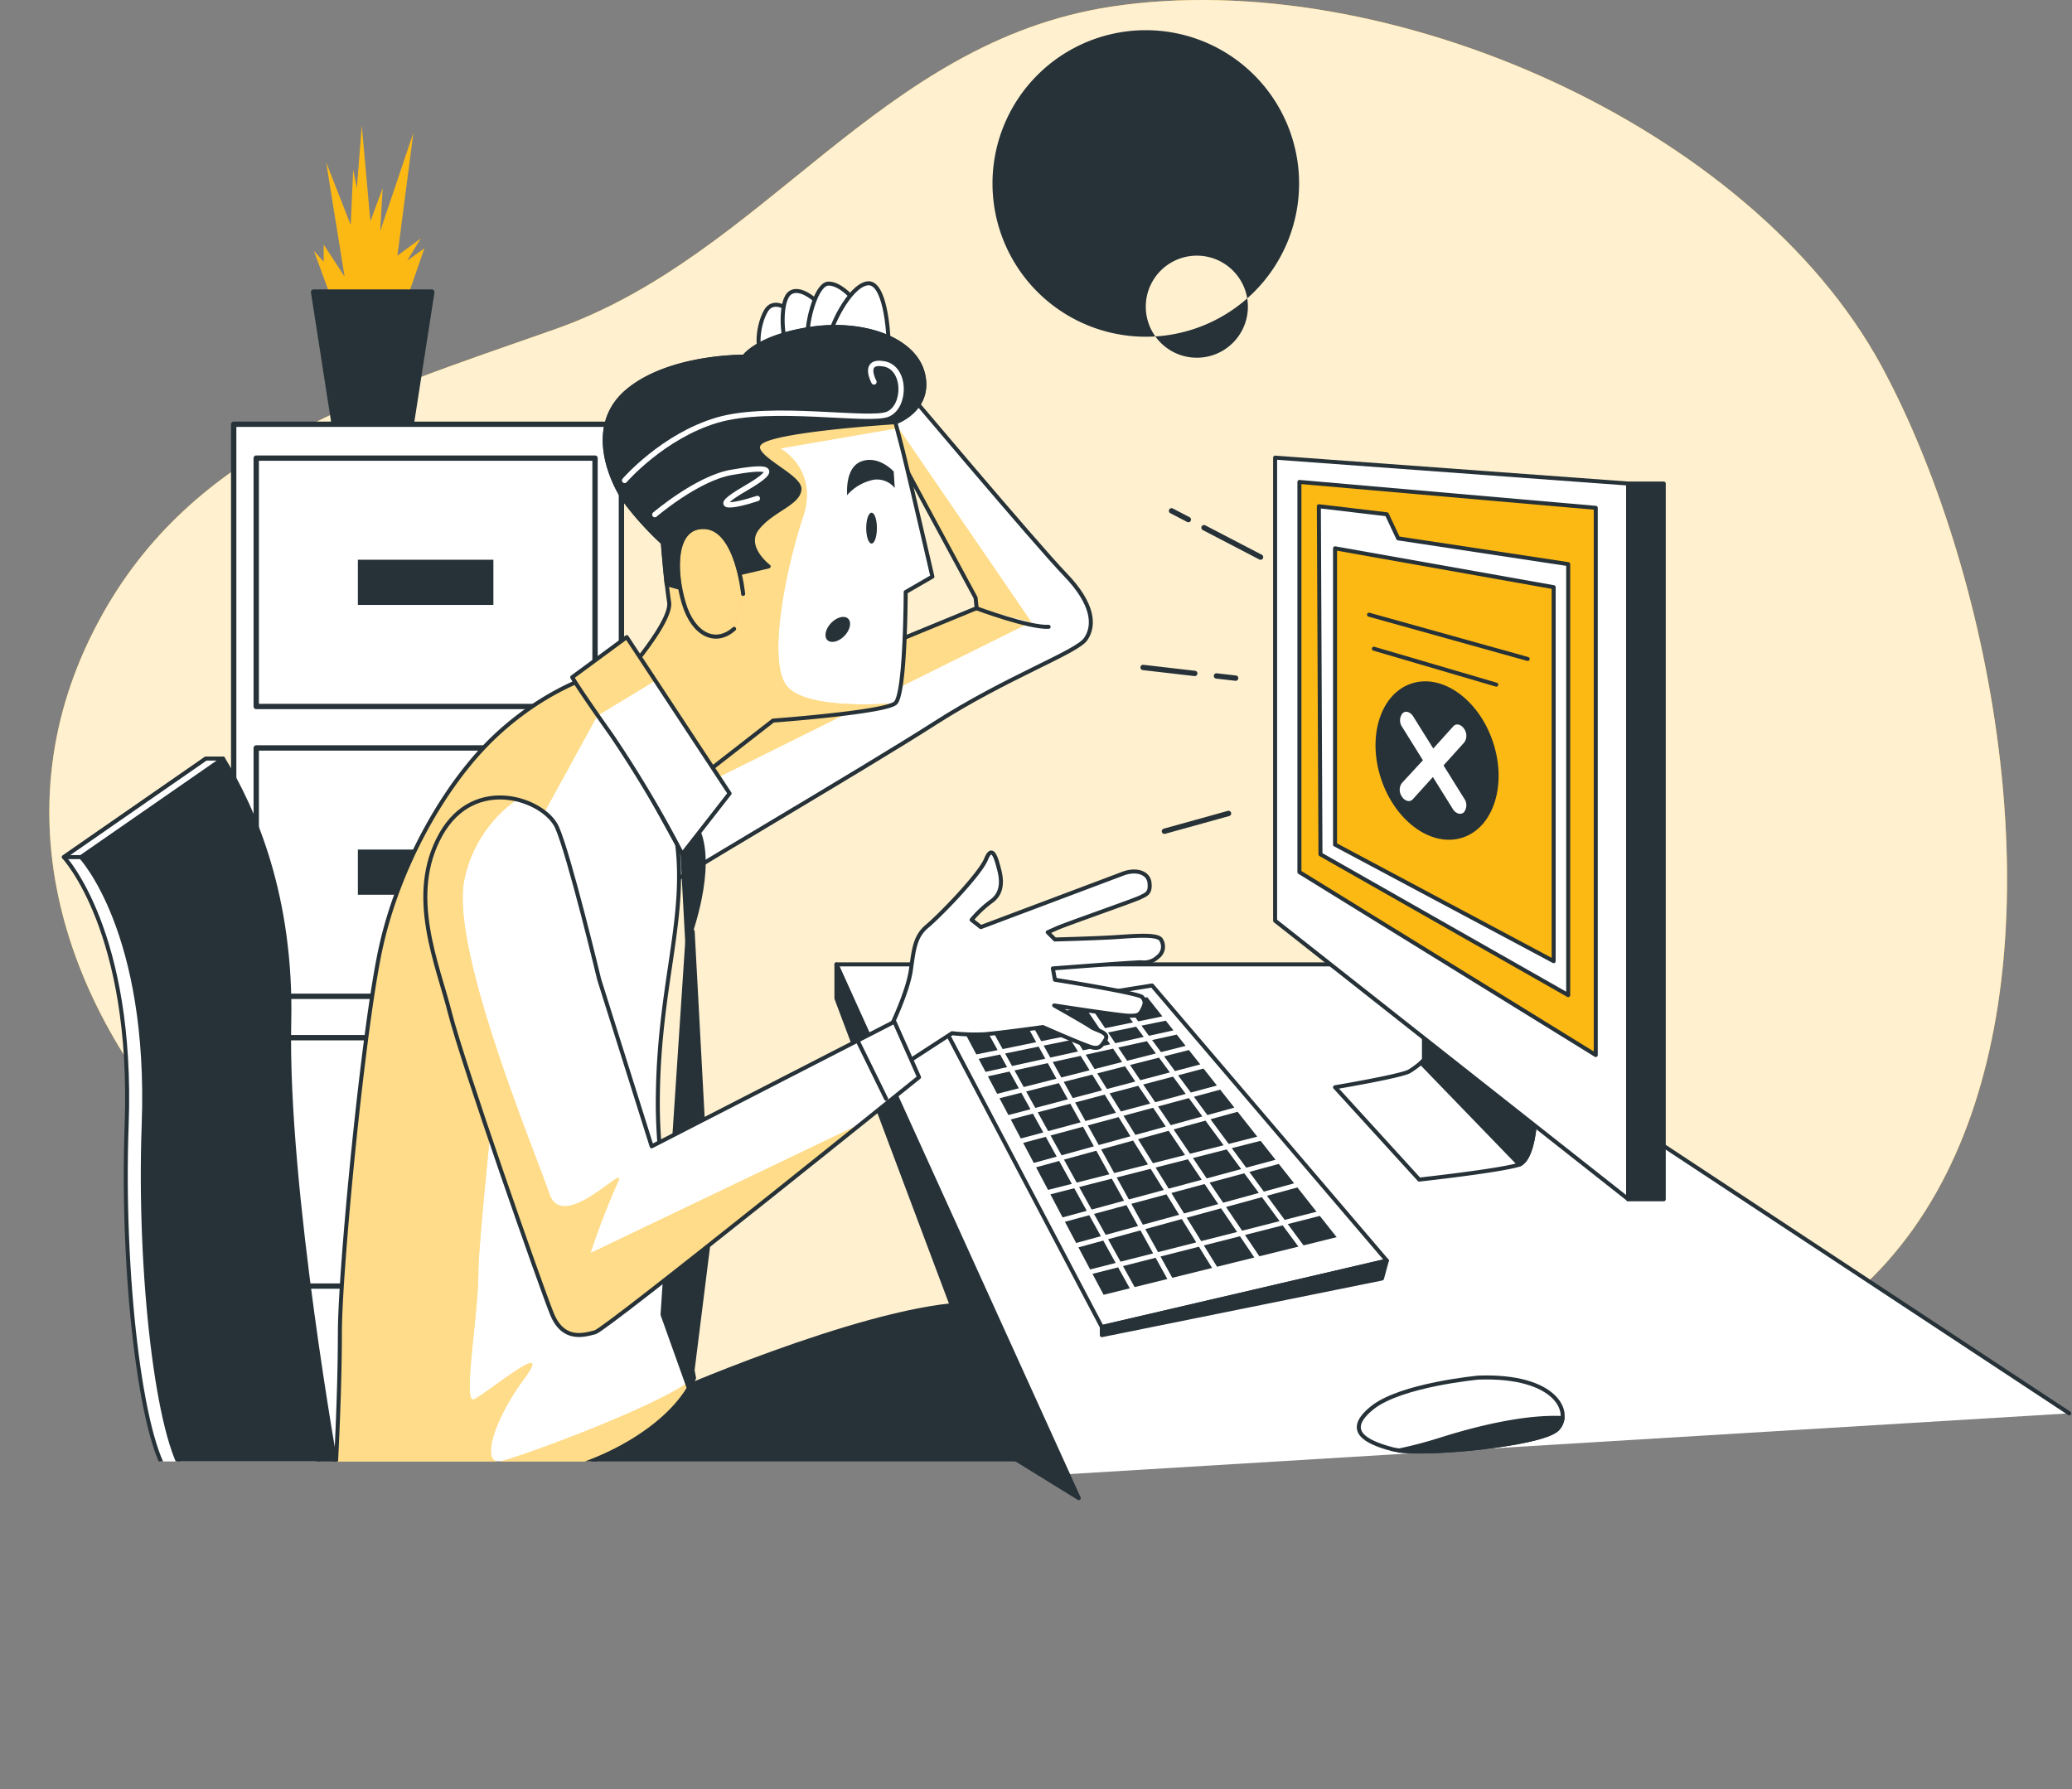 <svg xmlns="http://www.w3.org/2000/svg" xmlns:xlink="http://www.w3.org/1999/xlink" width="387.91" height="335" viewBox="0 0 387.91 335"><rect x="0" y="0" width="387.91" height="335" fill="#808080" stroke="none"/><defs><style>.a,.i,.j,.r{fill:none;}.b,.e,.h,.l,.o,.t{fill:#fff;}.b,.c,.f,.i,.j,.k,.l,.t{stroke:#263238;stroke-linejoin:round;}.b,.c,.f,.i,.j,.k,.l,.r,.t{stroke-linecap:round;}.b,.c,.f,.i,.t{stroke-width:0.75px;}.c,.d{fill:#fdb913;}.e{opacity:0.8;}.f,.g,.k{fill:#263238;}.m{clip-path:url(#a);}.n{clip-path:url(#b);}.o,.t{opacity:0.5;}.p{clip-path:url(#c);}.q{clip-path:url(#d);}.r{stroke:#fff;stroke-miterlimit:10;}.s{clip-path:url(#e);}.u{clip-path:url(#f);}.v{clip-path:url(#g);}.w{fill:#f69593;font-size:32px;font-family:Roboto-Bold, Roboto;font-weight:700;}</style><clipPath id="a"><rect class="a" width="230" height="228" transform="translate(55.67 159)"/></clipPath><clipPath id="b"><path class="b" d="M224.07,184.9s25.61,30.42,31,36,5.59,9.63,3.85,12.13-14.82,7.13-28.3,15.79-51.8,31-52.18,31.78-4.05-27-4.05-27l64.12-26.38-.19-1.93-20.8-38.51Z"/></clipPath><clipPath id="c"><path class="b" d="M157.76,389.39c10.46-1.76,23.86-8.95,27.85-18-3-15.69-6.79-37.79-6.79-51.31,0-22.72,6-35.62,3.27-51s-8.47-25.41-14.63-29.46c0,0-9.43,2.5-19.06,11.55s-18.1,24.61-21.4,39.44-7.7,60.46-7.7,72.4-.86,26.76-.86,26.76h34.59A26.46,26.46,0,0,0,157.76,389.39Z"/></clipPath><clipPath id="d"><path class="b" d="M179.78,214.93s.58,7.51,1.16,11.17-8.47,13.9-8.47,13.9l13.09,19.83,14.83-11.55s21-1.54,22.91-3.28,1.93-20.79,1.93-20.79l5-2.89s-4.62-20-5.77-24.46l-1.16-4.42s6.74-2.32,5.2-9-11.36-10-21.18-8.48-12.32,5.2-12.32,5.2-13.87-.19-21.76,6.36-3.08,16.94-.58,20.6a57.229,57.229,0,0,0,7.12,7.81Z"/></clipPath><clipPath id="e"><path class="c" d="M194.8,224.56s-1.15-12.13-7.12-12.51-5.78,8.28-4,14.25,6,7.89,9.43,4.81"/></clipPath><clipPath id="f"><path class="b" d="M173,232.65l19.26,29.27-8.86,11.36a223.779,223.779,0,0,0-13.28-22.34c-6.55-9.24-7.32-10.78-7.32-10.78Z"/></clipPath><clipPath id="g"><path class="b" d="M167.85,296.77s-5.59-23.3-7.9-28.5-15.4-10-21.76,1.35-.58,24.26,1.74,33.5,16.94,51,19.06,56.23,6,4,8.09,3.47,60.65-47.76,60.65-47.76l-4.62-10.39L177.67,328Z"/></clipPath></defs><g transform="translate(6846 18740)"><g transform="translate(-6901.67 -18853.346)"><path class="d" d="M429.84,253.51c-3.39-27-11.87-53.07-22-71.76-24.47-44.91-92.64-74.95-144-67.18-43.81,6.62-64.86,46.59-104.36,60.46-36.34,12.76-69.06,22.61-86.19,56.28C37,302.43,125.71,380.18,201.74,374.12c24-1.92,45.44-11.15,70.07-6.82,50,8.79,66.6,18.24,110.76.66C426.08,350.63,435.77,300.74,429.84,253.51Z"/><path class="e" d="M429.84,253.51c-3.39-27-11.87-53.07-22-71.76-24.47-44.91-92.64-74.95-144-67.18-43.81,6.62-64.86,46.59-104.36,60.46-36.34,12.76-69.06,22.61-86.19,56.28C37,302.43,125.71,380.18,201.74,374.12c24-1.92,45.44-11.15,70.07-6.82,50,8.79,66.6,18.24,110.76.66C426.08,350.63,435.77,300.74,429.84,253.51Z"/><path class="b" d="M254.91,389.43l-42.65-95.5H315.61L443.06,378"/><path class="f" d="M244.33,385.67,212.26,300.3v-6.37l45.37,99.95Z"/><path class="b" d="M271.35,297.88l43.96,51.53-53.36,12.43-30.32-57.6Z"/><path class="f" d="M261.95,361.84v1.52l52.45-10.61.91-3.34Z"/><path class="g" d="M269.69,316.42l2.25,3.32,5.72-1.55-2.38-3.24Z"/><path class="g" d="M291.34,336.73l-2.72-3.68-6.5,1.75,2.54,3.76Z"/><path class="g" d="M265.02,309.5l1.67,2.48,5.38-1.37-1.69-2.3Z"/><path class="g" d="M275.38,324.83l3.08,4.56,6.29-1.59-3.4-4.61Z"/><path class="g" d="M291.67,326.97l-5.39,1.37,2.7,3.66,5.49-1.48Z"/><path class="g" d="M279.01,330.19l2.57,3.82,6.46-1.75-2.71-3.68Z"/><path class="g" d="M258.93,310.85l1.66,2.68,5.16-1.32-1.69-2.5Z"/><path class="g" d="M272.47,320.53l2.38,3.51,5.92-1.64-2.53-3.43Z"/><path class="g" d="M267.23,312.77l1.92,2.85,5.54-1.46-2.04-2.77Z"/><path class="g" d="M255.59,319.2l-1.68-3.03-6.13,1.56,1.71,3.08Z"/><path class="g" d="M246.78,326.53l4.21-1.13-1.95-3.52-4.14,1.09Z"/><path class="g" d="M257.11,307.91l1.31,2.12,5.09-1.13-1.37-2.02Z"/><path class="g" d="M253.45,315.34l-1.62-2.92-6.23,1.37,1.72,3.11Z"/><path class="g" d="M251.06,309.14l1.24,2.24,5.18-1.14-1.33-2.14Z"/><path class="g" d="M242.35,318.17l4.06-1.04L244.67,314l-4.05.89Z"/><path class="g" d="M243.84,310.62l1.3,2.34,6.23-1.37-1.25-2.26Z"/><path class="g" d="M263.41,318.08l2.1,3.39,5.5-1.48-2.25-3.32Z"/><path class="g" d="M277.53,329.63l-3.07-4.54-5.73,1.58,2.78,4.49Z"/><path class="g" d="M252.76,312.21l1.6,2.9,5.3-1.35-1.67-2.7Z"/><path class="g" d="M253.96,330.74l-4.32,1.19,2.24,4.23,4.45-1.13Z"/><path class="g" d="M266.01,322.28l2.22,3.58,5.69-1.56-2.37-3.52Z"/><path class="g" d="M261.99,317.52l-1.83-2.95-5.34,1.36,1.68,3.04Z"/><path class="g" d="M272.02,348.87l-6.11,1.56,2.18,3.93,6.13-1.51Z"/><path class="g" d="M262.56,305.87l5.23-1.07-2.81-3.82-5.15.85Z"/><path class="g" d="M249.66,308.5l-2.53-4.57-6.41,1.06,2.66,4.8Z"/><path class="g" d="M257.98,323.51l-1.93-3.49-6.1,1.61,1.95,3.52Z"/><path class="g" d="M273.55,336.18l-2.46-3.97-6.36,1.62,2.28,4.12Z"/><path class="g" d="M270.59,331.4l-2.78-4.48-5.99,1.65,2.45,4.43Z"/><path class="g" d="M280.65,334.26l-2.58-3.83-6.06,1.54,2.46,3.96Z"/><path class="g" d="M264.59,321.72l-2.1-3.4-5.54,1.47,1.93,3.47Z"/><path class="g" d="M261.09,314.34l1.82,2.93,5.31-1.4-1.93-2.86Z"/><path class="g" d="M267.31,326.12l-2.22-3.59-5.76,1.55,2.04,3.68Z"/><path class="g" d="M283.74,338.82l-2.55-3.76-6.22,1.68,2.37,3.83Z"/><path class="g" d="M279.63,345.99l-2.71-4.37-6.84,1.88,2.4,4.31Z"/><path class="g" d="M259.13,340.08l-2.34-4.23-4.47,1.14,2.28,4.32Z"/><path class="g" d="M251.45,326.22l-4.23,1.14,1.99,3.75,4.29-1.18Z"/><path class="g" d="M271.56,348.05l-2.38-4.31-6.06,1.66,2.33,4.2Z"/><path class="g" d="M260.46,328l-2.03-3.67-6.08,1.64,2.06,3.71Z"/><path class="g" d="M263.11,306.68l1.36,2.01,5.32-1.18-1.41-1.91Z"/><path class="g" d="M240.18,314.06l4.03-.89-1.3-2.36-4.02.82Z"/><path class="g" d="M256.59,307.08l5-1.02-2.75-4.07-4.9.81Z"/><path class="g" d="M250.6,308.31l5.05-1.03-2.68-4.32-4.89.81Z"/><path class="g" d="M248.59,321.06l-1.72-3.1L242.79,319l1.67,3.14Z"/><path class="g" d="M268.77,304.6l4.52-.93-2.84-3.59-4.47.73Z"/><path class="g" d="M242.44,309.98l-2.68-4.84-3.96.66,2.65,4.99Z"/><path class="g" d="M265,350.66l-4.8,1.22,2.08,3.92,4.9-1.21Z"/><path class="g" d="M287.81,344.84l-6.76,1.72,2.47,3.99,6.98-1.73Z"/><path class="g" d="M280.13,346.8l-7.2,1.83,2.21,3.99,7.45-1.84Z"/><path class="g" d="M295.81,342.8l-7.06,1.8,2.69,3.99,7.31-1.81Z"/><path class="g" d="M302.76,341.03l-6,1.53,2.95,3.99,6.2-1.54Z"/><path class="g" d="M262.22,345.65l-4.65,1.27,2.19,4.14,4.78-1.22Z"/><path class="g" d="M276.42,340.82l-2.37-3.83-6.58,1.78,2.16,3.91Z"/><path class="g" d="M287.27,344.04l-3-4.43-6.43,1.76,2.71,4.38Z"/><path class="g" d="M268.73,342.92l-2.17-3.91-6.07,1.65,2.18,3.92Z"/><path class="g" d="M257.14,346.1l4.63-1.27-2.18-3.93-4.55,1.23Z"/><path class="g" d="M263.36,333.24l-2.44-4.42-6.06,1.67,2.38,4.3Z"/><path class="g" d="M295.23,342.01l-3.31-4.49-6.72,1.84,3.01,4.44Z"/><path class="g" d="M266.11,338.19l-2.29-4.13-6.12,1.56,2.34,4.22Z"/><path class="g" d="M282.29,322.93l3.41,4.62,5.35-1.36-3.68-4.66Z"/><path class="g" d="M275.64,313.91l4.74-1.25-2.13-2.69-4.64,1.18Z"/><path class="g" d="M271.36,308.1l1.66,2.26,4.62-1.17-1.67-2.11Z"/><path class="g" d="M302.14,340.25l-3.58-4.55-5.7,1.56,3.32,4.51Z"/><path class="g" d="M276.22,314.7l2.39,3.23,4.88-1.32-2.5-3.17Z"/><path class="g" d="M289.56,332.79l2.72,3.69,5.67-1.55-2.87-3.63Z"/><path class="g" d="M270.76,307.3l4.59-1.01-1.43-1.82-4.55.93Z"/><path class="g" d="M281.71,322.15l5.05-1.4-2.65-3.36-4.92,1.33Z"/><path class="b" d="M322.28,303.64v8.18a16,16,0,0,1-2.73,2.12c-1.51.91-13.94,3-13.94,3l15.76,17.29s14.45-1.58,18.5-2.73c4.24-1.22,3.33-16.68,3.33-16.68Z"/><path class="f" d="M322.28,303.64v8.18s-.22.22-.58.54l18.43,19.06c3.94-1.77,3.07-16.57,3.07-16.57Z"/><path class="b" d="M294.39,199.04v86.71l66.09,52.14v-134Z"/><path class="c" d="M298.94,203.59v73.06l55.48,34.26V208.44Z"/><rect class="f" width="6.67" height="134.03" transform="translate(360.48 203.89)"/><path class="b" d="M302.58,208.14l.3,65.18,46.38,26.37V218.98l-31.83-4.82-2.12-4.51Z"/><path class="c" d="M305.61,216.02V271.5l40.93,21.83V223.3Z"/><ellipse class="g" cx="11.03" cy="15.2" rx="11.03" ry="15.2" transform="translate(309.416 244.863) rotate(-18.56)"/><path class="h" d="M325.92,256.67l3.89-4.31a2.21,2.21,0,0,0-.07-2.59c-.58-.83-1.49-1-2-.41L324,253.51l-3.75-6c-.54-.87-1.45-1.14-2-.6a2.11,2.11,0,0,0-.08,2.55l3.89,6.25L318.1,260a2.2,2.2,0,0,0,.08,2.59,1.68,1.68,0,0,0,1,.73,1,1,0,0,0,1-.32l3.75-4.15,3.74,6a1.79,1.79,0,0,0,1.06.84,1,1,0,0,0,1-.24,2.12,2.12,0,0,0,.07-2.55Z"/><line class="i" x2="22.92" y2="6.73" transform="translate(312.88 234.82)"/><line class="i" x2="29.71" y2="8.29" transform="translate(311.97 228.45)"/><path class="b" d="M332.45,371.31s-14.49,1.34-19.85,5.63-1.34,6.44,3.75,7.78,27.9-.81,30.85-3.76S347.2,370.77,332.45,371.31Z"/><path class="f" d="M347.2,381a3.46,3.46,0,0,0,1-2.12c-6.49-.32-15,1.56-22.73,4a81.068,81.068,0,0,1-7.94,2.09C324.27,385.78,344.44,383.72,347.2,381Z"/><line class="j" x2="10.59" y2="5.51" transform="translate(281.08 212.16)"/><line class="j" x2="3.15" y2="1.64" transform="translate(275 209)"/><line class="j" x2="3.59" y2="0.41" transform="translate(283.41 239.92)"/><line class="j" x2="9.68" y2="1.12" transform="translate(269.67 238.33)"/><line class="j" x1="12" y2="3.33" transform="translate(273.67 265.67)"/><path class="g" d="M270.18,119a28.7,28.7,0,1,0,28.7,28.7,28.7,28.7,0,0,0-28.7-28.7Zm0,51.76a9.557,9.557,0,1,1,0,.03Z"/><path class="g" d="M272.23,147.73a2.05,2.05,0,1,1-2.05-2,2.05,2.05,0,0,1,2.05,2Z"/><path class="j" d="M263.31,158.14l6.87-10.41,11.61,9.61"/><path class="d" d="M117.88,169.73l-3.45-9.43,1.84,2.07v-3.22l3.91,5.98-3.45-21.39,4.6,11.73.46-10.35.69,3.45.92-11.73,1.61,17.94,2.3-6.21-.46,8.05,6.21-18.4-2.99,23,4.37-3.22-2.53,4.14,3.22-2.3-3.67,10.58-13.35.23"/><path class="k" d="M132.64,192.96H118.26l-3.88-24.92h22.13Z"/><rect class="l" width="72.59" height="193.11" transform="translate(99.42 192.79)"/><rect class="j" width="63.43" height="46.51" transform="translate(103.64 199.13)"/><rect class="g" width="25.37" height="8.46" transform="translate(122.67 218.16)"/><rect class="j" width="63.43" height="46.51" transform="translate(103.64 253.4)"/><rect class="g" width="25.37" height="8.46" transform="translate(122.67 272.43)"/><rect class="j" width="63.43" height="46.51" transform="translate(103.64 307.66)"/><rect class="g" width="25.37" height="8.46" transform="translate(122.67 326.69)"/><g class="m"><path class="f" d="M179.79,374.88s36.38-16.07,55.94-17.28L250,389.13H142.22Z"/><path class="h" d="M224.07,184.9s25.61,30.42,31,36,5.59,9.63,3.85,12.13-14.82,7.13-28.3,15.79-51.8,31-52.18,31.78-4.05-27-4.05-27l64.12-26.38-.19-1.93-20.8-38.51Z"/><g class="n"><path class="d" d="M248.72,229.8,219,186.4l-1.43.42,20.8,38.51.19,1.93-64.12,26.38s.07.48.17,1.29l4.18,9.59Z"/><path class="o" d="M248.72,229.8,219,186.4l-1.43.42,20.8,38.51.19,1.93-64.12,26.38s.07.48.17,1.29l4.18,9.59Z"/></g><path class="i" d="M224.07,184.9s25.61,30.42,31,36,5.59,9.63,3.85,12.13-14.82,7.13-28.3,15.79-51.8,31-52.18,31.78-4.05-27-4.05-27l64.12-26.38-.19-1.93-20.8-38.51Z"/><path class="b" d="M203.66,171.61s-3.08-2.7-4.62,0-1.73,7.12-.77,7.51,4.81-.19,5.39-1.35S203.66,171.61,203.66,171.61Z"/><path class="b" d="M209.05,170.26s-3.27-3.46-5.39-2.12-1.54,8.67-.77,9.25,5.39-1,6-1.93S209.05,170.26,209.05,170.26Z"/><path class="b" d="M216.37,170.45s-2.89-4-5.58-4-4.63,9.63-3.66,10.4,7.31-.19,7.7-.77a52.441,52.441,0,0,0,1.54-5.63Z"/><path class="b" d="M222,177c0-1.15-.57-11.17-4-10.59s-7.12,8.67-6.93,10S222,177,222,177Z"/><path class="b" d="M238.51,227.26s9.82,3.66,13.48,3.46"/><path class="h" d="M157.76,389.39c10.46-1.76,23.86-8.95,27.85-18-3-15.69-6.79-37.79-6.79-51.31,0-22.72,6-35.62,3.27-51s-8.47-25.41-14.63-29.46c0,0-9.43,2.5-19.06,11.55s-18.1,24.61-21.4,39.44-7.7,60.46-7.7,72.4-.86,26.76-.86,26.76h34.59A26.46,26.46,0,0,0,157.76,389.39Z"/><g class="p"><path class="d" d="M185.61,371.38c-5.86,5-32.25,14.71-36.1,15.57s-1.71-7.28,4.28-15.41-7.28,3-9.42,3.85.86-15.84.86-24,7.71-77.48,7.71-77.48l14.55-26.55,5-3a21.48,21.48,0,0,0-5-4.79s-9.43,2.5-19.06,11.55S130.3,275.78,127,290.61s-7.7,60.46-7.7,72.4-.86,26.76-.86,26.76h34.59a26.461,26.461,0,0,0,4.71-.42C168.22,387.63,181.62,380.44,185.61,371.38Z"/><path class="o" d="M185.61,371.38c-5.86,5-32.25,14.71-36.1,15.57s-1.71-7.28,4.28-15.41-7.28,3-9.42,3.85.86-15.84.86-24,7.71-77.48,7.71-77.48l14.55-26.55,5-3a21.48,21.48,0,0,0-5-4.79s-9.43,2.5-19.06,11.55S130.3,275.78,127,290.61s-7.7,60.46-7.7,72.4-.86,26.76-.86,26.76h34.59a26.461,26.461,0,0,0,4.71-.42C168.22,387.63,181.62,380.44,185.61,371.38Z"/></g><path class="i" d="M157.76,389.39c10.46-1.76,23.86-8.95,27.85-18-3-15.69-6.79-37.79-6.79-51.31,0-22.72,6-35.62,3.27-51s-8.47-25.41-14.63-29.46c0,0-9.43,2.5-19.06,11.55s-18.1,24.61-21.4,39.44-7.7,60.46-7.7,72.4-.86,26.76-.86,26.76h34.59A26.46,26.46,0,0,0,157.76,389.39Z"/><path class="f" d="M166.9,243.16l16.54,30.12.89,16.52s4.61-11.78,2.56-19.47S166.9,243.16,166.9,243.16Z"/><path class="f" d="M184.32,289.81l-4.61,69.71,5.13,14.35,3.59-28.71-3.08-57.41Z"/><path class="h" d="M179.78,214.93s.58,7.51,1.16,11.17-8.47,13.9-8.47,13.9l13.09,19.83,14.83-11.55s21-1.54,22.91-3.28,1.93-20.79,1.93-20.79l5-2.89s-4.62-20-5.77-24.46l-1.16-4.42s6.74-2.32,5.2-9-11.36-10-21.18-8.48-12.32,5.2-12.32,5.2-13.87-.19-21.76,6.36-3.08,16.94-.58,20.6a57.229,57.229,0,0,0,7.12,7.81Z"/><g class="q"><path class="d" d="M203,241.83c-3.85-4.71,0-22.69,3-31.68s-4.28-12.84-4.28-12.84l21.86-3.77-.3-1.13a9.74,9.74,0,0,0,3.83-2.71l1.18-6.95c-2-6.32-11.47-9.36-21-7.87-9.82,1.54-12.32,5.2-12.32,5.2s-13.87-.19-21.76,6.36-3.08,16.94-.58,20.6a57.231,57.231,0,0,0,7.12,7.89s.58,7.51,1.16,11.17-8.44,13.9-8.44,13.9l13.09,19.83,14.83-11.55s16-1.18,21.36-2.63l1.55-.65S206.87,246.54,203,241.83Z"/><path class="o" d="M203,241.83c-3.85-4.71,0-22.69,3-31.68s-4.28-12.84-4.28-12.84l21.86-3.77-.3-1.13a9.74,9.74,0,0,0,3.83-2.71l1.18-6.95c-2-6.32-11.47-9.36-21-7.87-9.82,1.54-12.32,5.2-12.32,5.2s-13.87-.19-21.76,6.36-3.08,16.94-.58,20.6a57.231,57.231,0,0,0,7.12,7.89s.58,7.51,1.16,11.17-8.44,13.9-8.44,13.9l13.09,19.83,14.83-11.55s16-1.18,21.36-2.63l1.55-.65S206.87,246.54,203,241.83Z"/><path class="g" d="M214.25,206.08v-.77c0-1.49.25-4.71,2.74-5.59,3.27-1.15,6,1.93,6,1.93l.19,3.08a4.25,4.25,0,0,0-4-1.54A9,9,0,0,0,214.25,206.08Z"/><path class="g" d="M219.84,212.24c0,1.59-.44,2.89-1,2.89s-1-1.3-1-2.89.43-2.89,1-2.89S219.84,210.64,219.84,212.24Z"/><path class="g" d="M213.77,232.41c-1.07,1.11-2.5,1.47-3.19.81s-.38-2.11.69-3.22,2.49-1.47,3.18-.81S214.84,231.3,213.77,232.41Z"/></g><path class="i" d="M179.78,214.93s.58,7.51,1.16,11.17-8.47,13.9-8.47,13.9l13.09,19.83,14.83-11.55s21-1.54,22.91-3.28,1.93-20.79,1.93-20.79l5-2.89s-4.62-20-5.77-24.46l-1.16-4.42s6.74-2.32,5.2-9-11.36-10-21.18-8.48-12.32,5.2-12.32,5.2-13.87-.19-21.76,6.36-3.08,16.94-.58,20.6a57.229,57.229,0,0,0,7.12,7.81Z"/><path class="f" d="M198.27,196.06c3.47-2.31,25-3.65,25-3.65s6.74-2.32,5.2-9-11.36-10-21.18-8.48-12.32,5.2-12.32,5.2-13.87-.19-21.76,6.36-3.08,16.94-.58,20.6a57.229,57.229,0,0,0,7.12,7.89s.32,4.12.72,7.75l6,1.69,6.55-3.47,6.55-1.54s-4.82-3.66-2.12-7.12,7.7-4.62,7.89-7.32S194.8,198.37,198.27,196.06Z"/><path class="r" d="M219.29,184.87s-2.26-4.14,1.88-3.39,4.14,7.91.75,9.41-21.83-1.88-32,1.13-17.31,11.29-17.31,11.29"/><path class="r" d="M178.26,209.71s7.91-6.77,14.3-7.9,9.79-1.13,2.64,3-2.26,3.38,2.26,1.88"/><path class="d" d="M194.8,224.56s-1.15-12.13-7.12-12.51-5.78,8.28-4,14.25,6,7.89,9.43,4.81"/><g class="s"><path class="t" d="M194.8,224.56s-1.15-12.13-7.12-12.51-5.78,8.28-4,14.25,6,7.89,9.43,4.81"/></g><path class="i" d="M194.8,224.56s-1.15-12.13-7.12-12.51-5.78,8.28-4,14.25,6,7.89,9.43,4.81"/><path class="h" d="M173,232.65l19.26,29.27-8.86,11.36a223.779,223.779,0,0,0-13.28-22.34c-6.55-9.24-7.32-10.78-7.32-10.78Z"/><g class="u"><path class="d" d="M173,232.65l-10.2,7.51s.57,1.13,4.77,7.16l10.78-6.54Z"/><path class="o" d="M173,232.65l-10.2,7.51s.57,1.13,4.77,7.16l10.78-6.54Z"/></g><path class="i" d="M173,232.65l19.26,29.27-8.86,11.36a223.779,223.779,0,0,0-13.28-22.34c-6.55-9.24-7.32-10.78-7.32-10.78Z"/><path class="b" d="M222.53,305.44s3.08-6.36,3.66-10.4.77-6.36,3.08-8.28,9.82-9.63,11-12.52,1.92-.19,2.5,2.12.38,4.43-1.54,5.78a21.23,21.23,0,0,0-3.66,3.46l1.73,1.35s24.07-9.05,26.58-10,4.81-.2,5,1.73-.57,2.12-1.73,2.7-13.86,5-15.6,5.77l-1.73.77,1.35,1.35s6.93-.19,10.4-.38,8.66-.77,9.43.38a2.4,2.4,0,0,1-.58,3.27,3.72,3.72,0,0,1-3.08,1c-1.73,0-16.56,1.15-16.56,1.15l.39,2.12s15.79,2.5,16.36,3.27.58,1.16,0,2.31-1,1.16-2.5,1.16-14-1.93-14-1.93,6.16,3.47,6.93,4.05,3.46,1,2.69,2.31-1.15,1.73-2.31,1.54-9.43-3.85-9.43-3.85-8.28,1.15-11,1.35a37.727,37.727,0,0,1-6-.2l-7.7,5Z"/><path class="h" d="M167.85,296.77s-5.59-23.3-7.9-28.5-15.4-10-21.76,1.35-.58,24.26,1.74,33.5,16.94,51,19.06,56.23,6,4,8.09,3.47,60.65-47.76,60.65-47.76l-4.62-10.39L177.67,328Z"/><g class="v"><path class="d" d="M166.21,348a139.731,139.731,0,0,1,5.13-13.27c2.14-4.28-10.27,9.85-12.84,2.14s-18.83-46.23-15.84-59.07a24.35,24.35,0,0,1,9.78-14.74c-4.77-1.13-10.61.07-14.25,6.57-6.35,11.36-.58,24.26,1.74,33.5s16.94,51,19.06,56.23,6,4,8.09,3.47c1.54-.42,33-25.55,50-39.18Z"/><path class="o" d="M166.21,348a139.731,139.731,0,0,1,5.13-13.27c2.14-4.28-10.27,9.85-12.84,2.14s-18.83-46.23-15.84-59.07a24.35,24.35,0,0,1,9.78-14.74c-4.77-1.13-10.61.07-14.25,6.57-6.35,11.36-.58,24.26,1.74,33.5s16.94,51,19.06,56.23,6,4,8.09,3.47c1.54-.42,33-25.55,50-39.18Z"/></g><path class="i" d="M167.85,296.77s-5.59-23.3-7.9-28.5-15.4-10-21.76,1.35-.58,24.26,1.74,33.5,16.94,51,19.06,56.23,6,4,8.09,3.47,60.65-47.76,60.65-47.76l-4.62-10.39L177.67,328Z"/><line class="b" x2="5.2" y2="10.59" transform="translate(216.37 308.52)"/><path class="b" d="M94.22,255.39l-26.6,18.45s13.11,13.86,11.76,50.22c-1,27.77,2.67,59.3,8,65.71H115.7s-9.79-54-9.09-84.94C107.16,281.32,100.1,265,94.22,255.39Z"/><path class="f" d="M97.42,255.39l-26.6,18.45s13.11,13.86,11.75,50.22c-1,27.77,2.67,59.3,8,65.71H118.9s-9.78-54-9.08-84.94C110.35,281.32,103.29,265,97.42,255.39Z"/><path class="b" d="M94.22,255.39h3.2l-26.6,18.45H67.63Z"/></g></g></g></svg>
